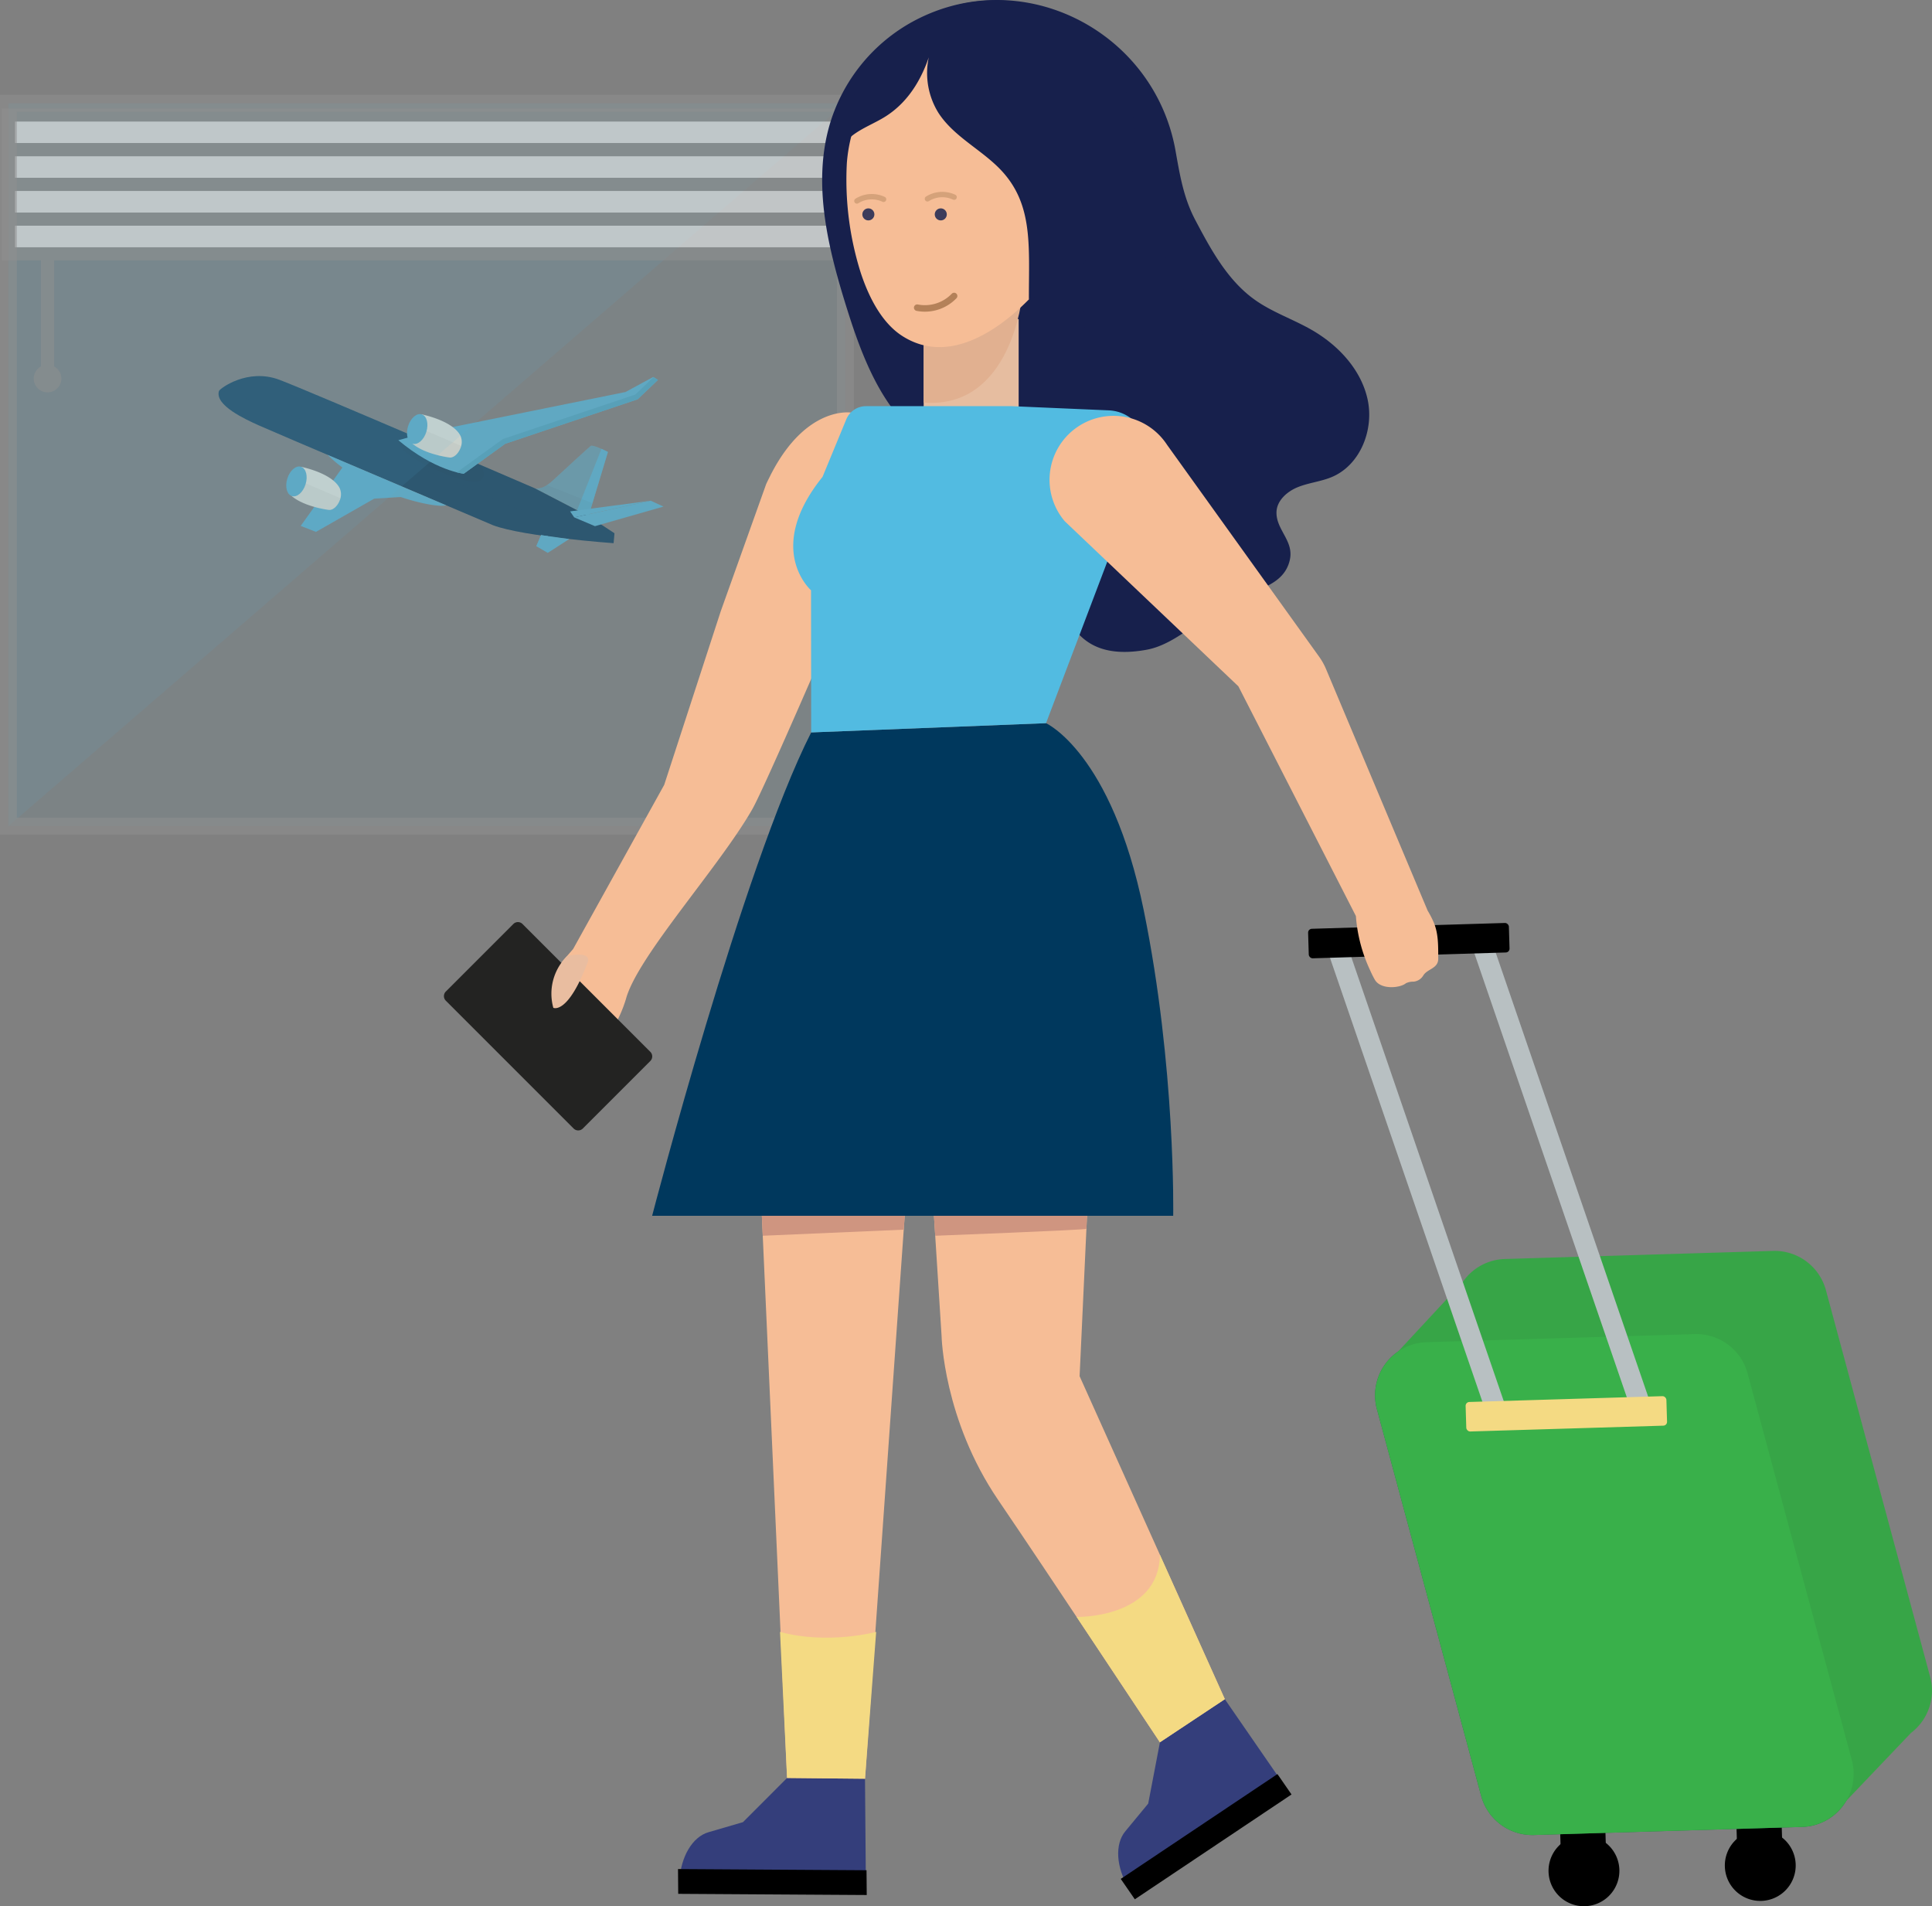 <svg xmlns="http://www.w3.org/2000/svg" width="593.394" height="585.393" viewBox="0 0 593.394 585.393">
  <rect x="0" y="0" width="593.394" height="585.393" fill="#808080" stroke="none"/>
  <g id="Group_913" data-name="Group 913" transform="translate(-1212.573 -320.303)">
    <g id="Group_628" data-name="Group 628" transform="translate(1282.965 417.77) rotate(8)" opacity="0.66">
      <path id="Path_1194" data-name="Path 1194" d="M237.294-121.114c2.954-3.655,9.474-11.545,10.086-12.164s5.49,1.1,5.49,1.1l-3.154,20.366-17.626-6.219S234.339-117.459,237.294-121.114Z" transform="translate(-131.931 156.91)" fill="#52bbe1" opacity="0.61"/>
      <path id="Path_1195" data-name="Path 1195" d="M236.9-132.442c1.12.321,2.079.658,2.079.658l-3.154,20.366-3.733-1.317Z" transform="translate(-118.039 156.512)" fill="#52bbe1"/>
      <path id="Path_1196" data-name="Path 1196" d="M254.616-106.3l-.639,4.124-17.626-6.219s1.508.382,3.676-1.485Z" transform="translate(-136.191 147.269)" opacity="0.04"/>
      <path id="Path_1197" data-name="Path 1197" d="M222.591-139.043c.26-.826,7.721-8.255,17.905-5.964s82.212,22.045,82.212,22.045l17.626,6.219,8.629,4.078.158,3.062s-27.646,1.9-37.435-.305c-9.739-2.637-71.429-19.141-75.625-20.383S221.817-134.477,222.591-139.043Z" transform="translate(-222.549 161.838)" fill="#00385d"/>
      <path id="Path_1198" data-name="Path 1198" d="M294.413-123.171s-.285,4.562,16.718,8.461c15.97,3.663,9.384-4.455,9.384-4.455l-21.6-5.427Z" transform="translate(-237.714 153.297)" opacity="0.04"/>
      <g id="Group_625" data-name="Group 625" transform="translate(111.986 37.73)">
        <path id="Path_1199" data-name="Path 1199" d="M226.187-108.063,206.18-99.176l-6.684-1.783L222.05-109.3Z" transform="translate(-197.991 109.303)" fill="#52bbe1"/>
        <path id="Path_1200" data-name="Path 1200" d="M230.563-109.3l-22.553,8.344-1.505-1.648Z" transform="translate(-206.504 109.303)" fill="#52bbe1"/>
      </g>
      <path id="Path_1201" data-name="Path 1201" d="M223.04-147.859l55.511-19.6,7.775-5.752,1.58.677-5.349,6.769-38.382,19.184L232.851-135.7s-8.9.373-21.328-7.388C221.206-147.409,223.04-147.859,223.04-147.859Z" transform="translate(-154.824 173.214)" fill="#52bbe1"/>
      <path id="Path_1202" data-name="Path 1202" d="M224.111-147.891l38.382-19.184,4.792-6.064,1.475.632-5.349,6.769-38.382,19.184L213.706-135.67a16.524,16.524,0,0,1-2.183-.122Z" transform="translate(-135.679 173.183)" fill="#45add2"/>
      <path id="Path_1203" data-name="Path 1203" d="M321.735-106.305l.03.011a42.533,42.533,0,0,1-5.066-3.225c9.613,2.585,38.215,10.265,38.215,10.265-1.392.716-7.123.737-14.221-.574l.017.006-7.973,1.629L316.444-85.6l-4.894-1.161Z" transform="translate(-280.885 147.122)" fill="#52bbe1"/>
      <path id="Path_1204" data-name="Path 1204" d="M311.686-105.629c-9.739-2.637-71.429-19.141-75.625-20.383s-14.244-4.184-13.47-8.751a.956.956,0,0,1,.135-.232c11.073.29,94.815,23.027,94.815,23.027l31.544,5.956.035.688S321.475-103.427,311.686-105.629Z" transform="translate(-222.549 157.558)" fill="#00385d" opacity="0.04"/>
      <g id="Group_626" data-name="Group 626" transform="translate(58.962 21.236)">
        <path id="Path_1205" data-name="Path 1205" d="M309.619-137.186s9.933.532,12.794,5l0,.02a4.7,4.7,0,0,1,.416,3.6c-.444,1.863-1.641,3.217-2.822,3.3-.014.006-7.491.184-11.944-2.612C309.037-133.151,309.619-137.186,309.619-137.186Z" transform="translate(-305.872 137.22)" fill="#fefff3"/>
        <path id="Path_1206" data-name="Path 1206" d="M322.9-125.733c-.444,1.863-1.641,3.217-2.822,3.3-.014.006-7.491.184-11.944-2.612.361-1.961.668-3.749.912-5.224l13.977,3.8A6.205,6.205,0,0,1,322.9-125.733Z" transform="translate(-305.945 134.385)" opacity="0.04"/>
        <path id="Path_1207" data-name="Path 1207" d="M327.016-133.036c-.416,2.57.546,4.863,2.148,5.122s3.238-1.613,3.653-4.183-.545-4.863-2.147-5.122S327.432-135.606,327.016-133.036Z" transform="translate(-326.919 137.244)" fill="#52bbe1"/>
      </g>
      <g id="Group_627" data-name="Group 627" transform="translate(24.47 42.331)">
        <path id="Path_1208" data-name="Path 1208" d="M368.043-101.453s9.933.532,12.794,5l0,.021a4.7,4.7,0,0,1,.416,3.6c-.444,1.863-1.642,3.217-2.823,3.3-.014.007-7.491.185-11.944-2.612C367.461-97.418,368.043-101.453,368.043-101.453Z" transform="translate(-364.297 101.486)" fill="#fefff3"/>
        <path id="Path_1209" data-name="Path 1209" d="M381.329-90c-.444,1.863-1.642,3.217-2.823,3.3-.014.007-7.49.185-11.944-2.612.361-1.961.668-3.749.912-5.224l13.977,3.8A6.3,6.3,0,0,1,381.329-90Z" transform="translate(-364.371 98.651)" opacity="0.04"/>
        <path id="Path_1210" data-name="Path 1210" d="M385.44-97.3c-.416,2.569.545,4.863,2.147,5.122s3.238-1.614,3.654-4.183-.546-4.863-2.148-5.122S385.856-99.872,385.44-97.3Z" transform="translate(-385.343 101.51)" fill="#52bbe1"/>
      </g>
      <path id="Path_1211" data-name="Path 1211" d="M255.416-83.658l-5.934,5.124-3.772-1.528.967-3.569Z" transform="translate(-142.517 136.528)" fill="#52bbe1"/>
      <path id="Path_1212" data-name="Path 1212" d="M256.811-80.048l3.152-3.575-2.185.007Z" transform="translate(-153.617 136.514)" fill="#52bbe1"/>
    </g>
    <rect id="Rectangle_120" data-name="Rectangle 120" width="257.038" height="222" transform="translate(1215.167 352)" fill="#52bbe1" opacity="0.06"/>
    <path id="Path_1213" data-name="Path 1213" d="M0,0H257.038L0,222Z" transform="translate(1215.167 352)" fill="#52bbe1" opacity="0.09"/>
    <g id="Group_629" data-name="Group 629" transform="translate(1215.167 352.619)" opacity="0.53">
      <g id="Group_605" data-name="Group 605" transform="translate(7.71 32.206)">
        <line id="Line_89" data-name="Line 89" y2="50.04" transform="translate(4.3)" fill="none" stroke="#8f8f8f" stroke-miterlimit="10" stroke-width="4.025"/>
        <ellipse id="Ellipse_86" data-name="Ellipse 86" cx="3.748" cy="3.748" rx="3.748" ry="3.748" transform="translate(1.201 56.033) rotate(-99.217)" fill="#8f8f8f" stroke="#8f8f8f" stroke-width="1"/>
      </g>
      <g id="Group_606" data-name="Group 606" transform="translate(0 3)">
        <rect id="Rectangle_109" data-name="Rectangle 109" width="256.584" height="10.659" fill="#fff" stroke="#8f8f8f" stroke-miterlimit="10" stroke-width="4.025"/>
        <rect id="Rectangle_110" data-name="Rectangle 110" width="256.584" height="10.659" transform="translate(0 10.659)" fill="#fff" stroke="#8f8f8f" stroke-miterlimit="10" stroke-width="4.025"/>
        <rect id="Rectangle_111" data-name="Rectangle 111" width="256.584" height="10.659" transform="translate(0 21.317)" fill="#fff" stroke="#8f8f8f" stroke-miterlimit="10" stroke-width="4.025"/>
        <rect id="Rectangle_112" data-name="Rectangle 112" width="256.584" height="10.659" transform="translate(0 31.976)" fill="#fff" stroke="#8f8f8f" stroke-miterlimit="10" stroke-width="4.025"/>
      </g>
    </g>
    <rect id="Rectangle_119" data-name="Rectangle 119" width="257.038" height="222" transform="translate(1215.167 352)" fill="none" stroke="#8f8f8f" stroke-miterlimit="10" stroke-width="5.187" opacity="0.53"/>
    <g id="Group_619" data-name="Group 619" transform="translate(753.584 242.746)">
      <path id="Path_1163" data-name="Path 1163" d="M774.968,123.817c1.339,7.5,2.453,14.45,6.07,21.3,4.8,9.094,9.9,18.525,18.273,24.494,5.34,3.806,11.675,5.938,17.37,9.19,8.206,4.684,15.273,12.181,17.287,21.413s-2.184,20.052-10.867,23.78c-3.343,1.435-7.064,1.778-10.447,3.115s-6.631,4.179-6.672,7.817c-.062,5.389,5.34,8.705,4.12,14.463-1.729,8.164-10.891,9.265-17.116,12.2-8.814,4.151-17.266,13.759-26.914,15.507-36.161,6.557-23.99-37.475-39.792-52.03-5.979-5.507-14.907-5.948-22.406-9.084-16.435-6.875-24.07-25.5-29.455-42.484-6-18.928-11.27-39.385-5.46-58.373a53.317,53.317,0,0,1,24.258-30.351C726.611,65.687,768.3,86.451,774.968,123.817Z" transform="translate(45.067 0)" fill="#17204c"/>
      <path id="Path_1164" data-name="Path 1164" d="M733.131,222.3c-6.612-4.556-10.252-12.437-11.747-20.325s-1.14-15.994-1.459-24.017c-.573-14.489-3.344-28.79-5.865-43.071-1.615-9.154-2.407-20.314,4.968-25.973,21.838,18.91,35.493,45.95,42.451,73.988,3.033,12.222,3.037,23.638-3.5,34.691C752.832,226.311,741.693,228.2,733.131,222.3Z" transform="translate(74.225 19.649)" fill="#17204c"/>
      <path id="Path_1165" data-name="Path 1165" d="M714.783,169.032V137.807H685.608v31.225c0,8.056,6.532,11.129,14.588,11.129h0C708.253,180.16,714.783,177.088,714.783,169.032Z" transform="translate(57.077 37.749)" fill="#e6bda0"/>
      <path id="Path_1166" data-name="Path 1166" d="M715.86,133.441s-3.227,34.84-30.252,32.729l.029-17.454Z" transform="translate(57.077 35.013)" fill="#e1b090"/>
      <g id="Group_624" data-name="Group 624" transform="translate(860.726 360.963)">
        <g id="Group_621" data-name="Group 621" transform="translate(73.879 266.816)">
          <g id="Group_619-2" data-name="Group 619" transform="translate(0 1.631)">
            <rect id="Rectangle_114" data-name="Rectangle 114" width="13.891" height="19.911" transform="matrix(1, -0.03, 0.03, 1, 3.263, 0.418)"/>
            <path id="Path_1167" data-name="Path 1167" d="M825.359,434.632a10.882,10.882,0,1,1-11.205-10.55A10.884,10.884,0,0,1,825.359,434.632Z" transform="translate(-803.601 -412.303)"/>
          </g>
          <g id="Group_620" data-name="Group 620" transform="translate(54.152 0)">
            <rect id="Rectangle_115" data-name="Rectangle 115" width="13.892" height="19.911" transform="translate(3.263 0.418) rotate(-1.725)"/>
            <path id="Path_1168" data-name="Path 1168" d="M858.652,433.63a10.882,10.882,0,1,1-11.2-10.55A10.881,10.881,0,0,1,858.652,433.63Z" transform="translate(-836.894 -411.3)"/>
          </g>
        </g>
        <g id="Group_622" data-name="Group 622" transform="translate(20.592 100.734)">
          <path id="Path_1169" data-name="Path 1169" d="M902.01,480.793l-82.342,2.479a16.318,16.318,0,0,1-16.247-12.062l-32.01-118.726a16.318,16.318,0,0,1,15.265-20.558l82.344-2.481a16.318,16.318,0,0,1,16.246,12.064l32.01,118.726A16.318,16.318,0,0,1,902.01,480.793Z" transform="translate(-770.84 -303.885)" fill="#297045"/>
          <path id="Path_1170" data-name="Path 1170" d="M939.8,444.525,907.791,325.8a16.32,16.32,0,0,0-16.246-12.062l-82.343,2.48a16.229,16.229,0,0,0-12.882,6.968l-23.032,24.79,25.356,6.259,27.3,101.267a16.318,16.318,0,0,0,16.246,12.062l63.479-1.911c2.116,7.391,5.787,19.663,5.787,19.663L933.9,461.779A16.3,16.3,0,0,0,939.8,444.525Z" transform="translate(-769.306 -313.727)" fill="#37a547"/>
          <path id="Path_1171" data-name="Path 1171" d="M902.01,480.793l-82.342,2.479a16.318,16.318,0,0,1-16.247-12.062l-32.01-118.726a16.318,16.318,0,0,1,15.265-20.558l82.344-2.481a16.318,16.318,0,0,1,16.246,12.064l32.01,118.726A16.318,16.318,0,0,1,902.01,480.793Z" transform="translate(-770.84 -303.885)" fill="#39b04a"/>
        </g>
        <g id="Group_623" data-name="Group 623" transform="translate(0 0)">
          <path id="Path_1172" data-name="Path 1172" d="M818.379,402.4l-6.555.2-50.4-146.766,6.554-.2Z" transform="translate(-756.146 -249.389)" fill="#b8c0c2"/>
          <path id="Path_1173" data-name="Path 1173" d="M845.657,401.583l-6.555.2L788.7,255.014l6.555-.2Z" transform="translate(-739.056 -249.904)" fill="#b8c0c2"/>
          <rect id="Rectangle_116" data-name="Rectangle 116" width="61.693" height="9.066" rx="1.173" transform="translate(0 1.857) rotate(-1.725)"/>
          <rect id="Rectangle_117" data-name="Rectangle 117" width="61.693" height="9.066" rx="1.173" transform="translate(48.379 147.17) rotate(-1.725)" fill="#f4da83"/>
        </g>
      </g>
      <path id="Path_1174" data-name="Path 1174" d="M654.385,292.215l8.831,196.864,23.937.238,13.906-197.1Z" transform="translate(37.514 134.491)" fill="#f6bd96"/>
      <path id="Path_1175" data-name="Path 1175" d="M633.849,343.034a40.119,40.119,0,0,0,3.113-7.467c3.5-13.027,28.594-40.424,38.8-58.269,3.829-6.695,26.678-59.814,26.678-59.814h.211l.016-.407,15.973-29.05-14.118-5.189,1.5-27.358s-13.63-2.2-24.5,18.917l-.016-.016-.1.244c-.455.927-.927,1.822-1.383,2.83L666.1,216.426l-17.388,53.38-27.968,50.4-3.445,3.969S632.151,340.93,633.849,343.034Z" transform="translate(14.28 48.781)" fill="#f6bd96"/>
      <path id="Path_1176" data-name="Path 1176" d="M672.6,413.248l-13.539,13.559-10.62,3.1c-4.881,1.426-8.492,7.485-8.869,14.881l-.176,3.46,57.435.359-.293-35.125Z" transform="translate(28.126 210.323)" fill="#343e7b"/>
      <path id="Path_1177" data-name="Path 1177" d="M697.184,438.412l-57.9-.361-.064-7.609,57.9.361.064,7.609" transform="translate(28.014 221.096)"/>
      <path id="Path_1178" data-name="Path 1178" d="M698.933,307.1l-.3,4.26-43.3,1.872-.275-6.132Z" transform="translate(37.933 143.818)" fill="#cf9580"/>
      <path id="Path_1179" data-name="Path 1179" d="M684.587,430.77l3.426-45.109s-14.766,4.019-29.531,0l2.168,44.871Z" transform="translate(40.081 193.039)" fill="#f4da83"/>
      <path id="Path_1180" data-name="Path 1180" d="M686.507,292.4l4.034,63.466s.517,25.677,17.4,50.46c14.179,20.815,49.666,74.4,49.666,74.4l19.945-13.235-44.614-99.2,3.712-80.226Z" transform="translate(57.64 131.891)" fill="#f6bd96"/>
      <path id="Path_1181" data-name="Path 1181" d="M735.16,411.61l-3.6,18.822-7.048,8.526c-3.24,3.92-2.829,10.963,1.01,17.3l1.8,2.962,47.74-31.934L755.1,398.375Z" transform="translate(80.088 201.004)" fill="#343e7b"/>
      <path id="Path_1182" data-name="Path 1182" d="M775.272,418.771l-48.126,32.193-4.323-6.263,48.126-32.192,4.323,6.262" transform="translate(80.394 209.859)"/>
      <path id="Path_1183" data-name="Path 1183" d="M734.38,311.1c-.015.35-46.443,2.137-46.443,2.137l-.39-6.132h47.018Z" transform="translate(58.292 143.818)" fill="#cf9580"/>
      <path id="Path_1184" data-name="Path 1184" d="M740.072,428.693l-25.577-38.5s25.271.535,25.577-19.084l19.945,44.348Z" transform="translate(75.176 183.922)" fill="#f4da83"/>
      <path id="Path_1185" data-name="Path 1185" d="M755.316,214.1s20.083,9.04,29.982,57.327,9.075,93.947,9.075,93.947H634.334s27.765-106.85,48.848-148.438Z" transform="translate(24.952 85.547)" fill="#00385d"/>
      <path id="Path_1186" data-name="Path 1186" d="M728.033,154.241l29.867,1.29a12.21,12.21,0,0,1,10.89,16.527L738.621,251.6l-72.134,2.837-.039-43.648s-14.4-12.589,3.53-34.832l7.3-17.679a6.528,6.528,0,0,1,6.033-4.035Z" transform="translate(41.647 48.045)" fill="#52bbe1"/>
      <path id="Rectangle_118" data-name="Rectangle 118" d="M1.994,0H31.317a1.994,1.994,0,0,1,1.994,1.994V57.509A1.994,1.994,0,0,1,31.317,59.5H1.993A1.993,1.993,0,0,1,0,57.51V1.994A1.994,1.994,0,0,1,1.994,0Z" transform="translate(660.138 401.977) rotate(135)" fill="#232322"/>
      <path id="Path_1187" data-name="Path 1187" d="M714.054,188.445l53.318,50.683,36.093,70.543a47.214,47.214,0,0,0,4.375,16.672,30.006,30.006,0,0,0,1.448,2.9c1.838,3.139,7.775,2.57,9.564,1.057a5.218,5.218,0,0,1,2.342-.472,3.916,3.916,0,0,0,2.993-1.936c1.285-2.049,4.587-2.066,4.571-5.14-.016-3.887.1-7.791-1.48-11.337a29.3,29.3,0,0,0-1.773-3.4l-31.148-74.04a19.809,19.809,0,0,0-2.261-4.05l-46.633-64.964a19.648,19.648,0,1,0-31.408,23.487Z" transform="translate(71.972 49.193)" fill="#f6bd96"/>
      <path id="Path_1188" data-name="Path 1188" d="M675.442,155.344c2.726,8.273,6.83,15.55,12.646,19.325,14.684,9.533,30.915-2.328,40.938-13.186,9.951-10.782,15.971-24.735,16.049-38.647.047-8.214-1.355-19.571-7.668-25.337-6.223-5.686-15.667-9.262-24.4-10.138-9.868-.989-23.188,1-30.566,8.019-7.079,6.739-10.546,17.16-11.259,26.111A94.757,94.757,0,0,0,675.442,155.344Z" transform="translate(47.918 5.994)" fill="#f6bd96"/>
      <path id="Path_1189" data-name="Path 1189" d="M700.442,112.178c4.465,6.913,12.282,10.805,18.186,16.537,11.056,10.734,9.582,23.725,9.593,40.751,15.293-7.274,26.657-18.912,31.055-35.267s-.272-35.273-13.022-46.421c-13.744-12.018-35.32-13.294-51.168-4.224s-25.542,27.311-25.747,45.569c-.839-3.788,1.586-7.619,4.662-9.985s6.794-3.73,10.083-5.789c7.856-4.915,12.179-13.178,14.5-21.892A23.132,23.132,0,0,0,700.442,112.178Z" transform="translate(46.78 0.042)" fill="#17204c"/>
      <path id="Path_1190" data-name="Path 1190" d="M694.511,115.093a8.585,8.585,0,0,0-8.19.509" transform="translate(57.524 23.014)" fill="none" stroke="#d5a27a" stroke-linecap="round" stroke-miterlimit="10" stroke-width="1.651"/>
      <path id="Path_1191" data-name="Path 1191" d="M681.191,115.5a8.585,8.585,0,0,0-8.19.509" transform="translate(49.178 23.267)" fill="none" stroke="#d5a27a" stroke-linecap="round" stroke-miterlimit="10" stroke-width="1.651"/>
      <path id="Path_1192" data-name="Path 1192" d="M684.384,137.584a12.439,12.439,0,0,0,11.34-3.59" transform="translate(56.31 34.46)" fill="none" stroke="#b48159" stroke-linecap="round" stroke-miterlimit="10" stroke-width="2"/>
      <circle id="Ellipse_87" data-name="Ellipse 87" cx="1.851" cy="1.851" r="1.851" transform="translate(723.845 141.544)" fill="#3c3c5b"/>
      <circle id="Ellipse_88" data-name="Ellipse 88" cx="1.851" cy="1.851" r="1.851" transform="translate(746.088 141.544)" fill="#3c3c5b"/>
      <path id="Path_1193" data-name="Path 1193" d="M620.15,258.209a16.227,16.227,0,0,0-4.263,15.919s4.411,2.249,10.512-13.853C627.858,256.423,620.15,258.209,620.15,258.209Z" transform="translate(13.051 112.926)" fill="#e9bda0"/>
    </g>
  </g>
</svg>
